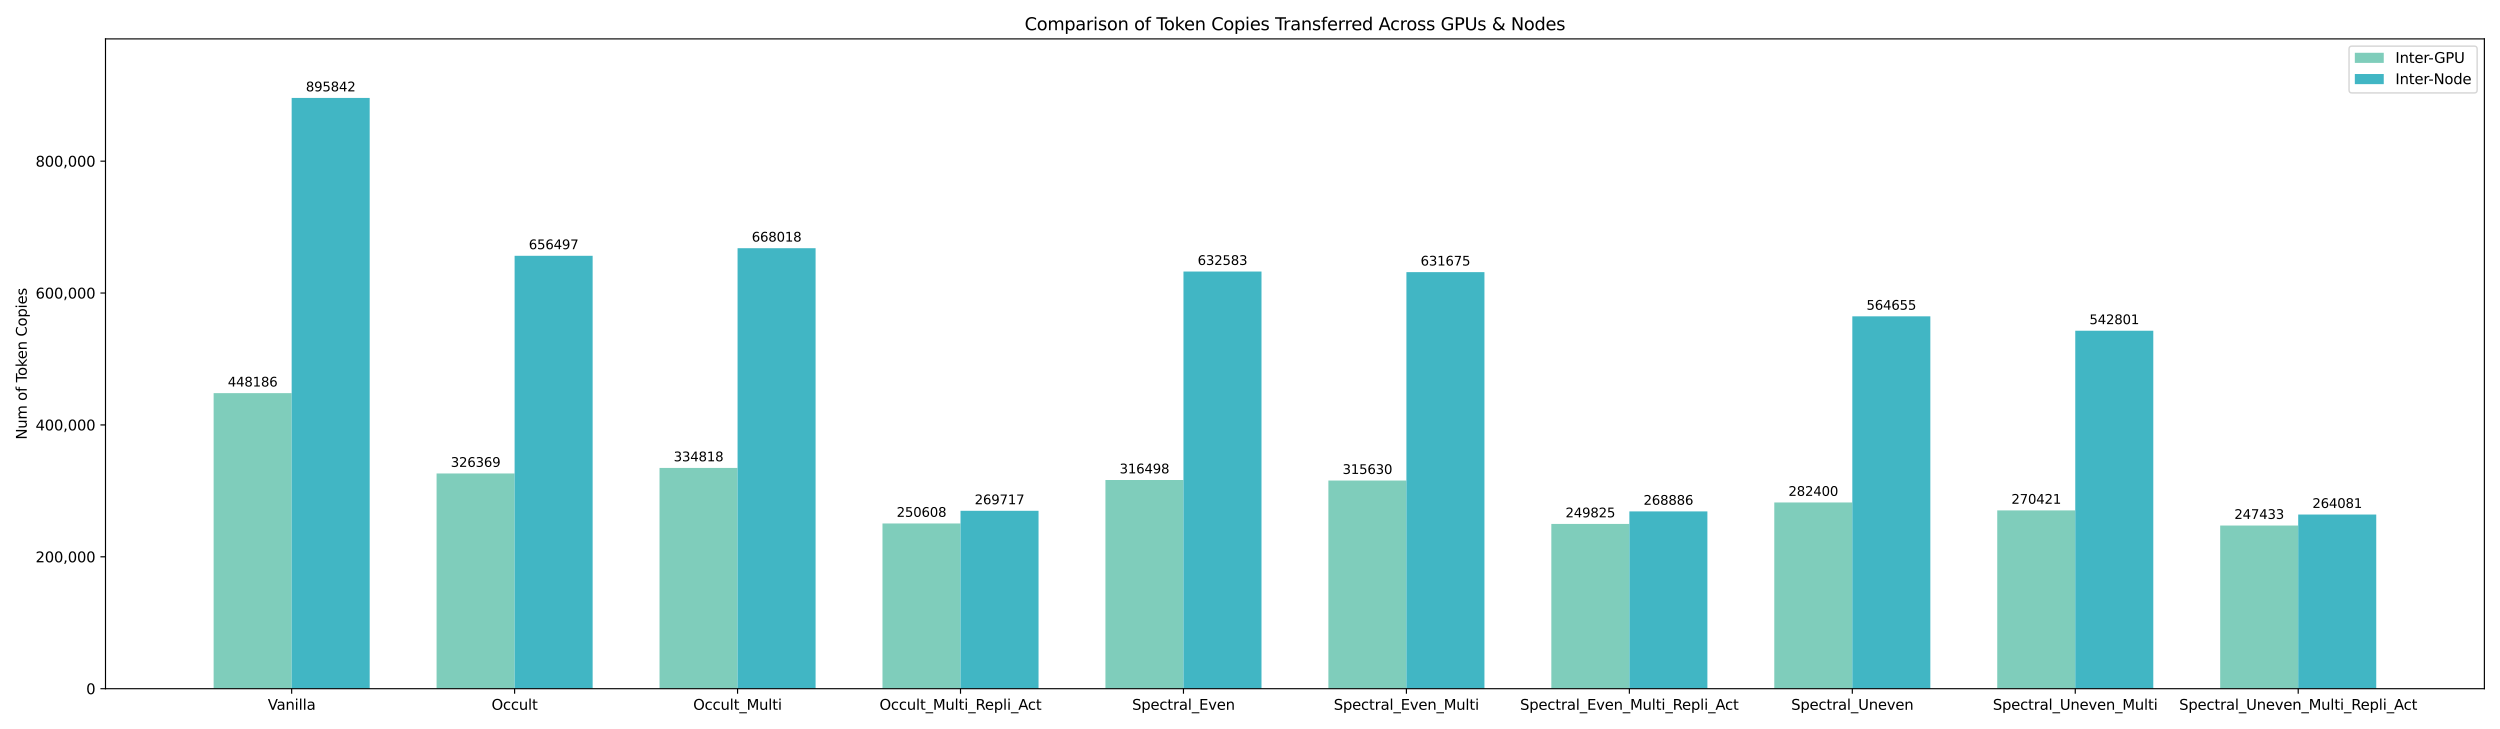 <?xml version="1.0" encoding="utf-8" standalone="no"?>
<!DOCTYPE svg PUBLIC "-//W3C//DTD SVG 1.1//EN"
  "http://www.w3.org/Graphics/SVG/1.1/DTD/svg11.dtd">
<svg xmlns:xlink="http://www.w3.org/1999/xlink" width="1728pt" height="504pt" viewBox="0 0 1728 504" xmlns="http://www.w3.org/2000/svg" version="1.1">
 <defs>
  <style type="text/css">*{stroke-linejoin: round; stroke-linecap: butt}</style>
 </defs>
 <g id="figure_1">
  <g id="patch_1">
   <path d="M 0 504 
L 1728 504 
L 1728 0 
L 0 0 
z
" style="fill: #ffffff"/>
  </g>
  <g id="axes_1">
   <g id="patch_2">
    <path d="M 72.92 476.019 
L 1717.2 476.019 
L 1717.2 26.88 
L 72.92 26.88 
z
" style="fill: #ffffff"/>
   </g>
   <g id="patch_3">
    <path d="M 147.66 476.019 
L 201.596 476.019 
L 201.596 271.744 
L 147.66 271.744 
z
" clip-path="url(#pc36008d45b)" style="fill: #7fcdbb"/>
   </g>
   <g id="patch_4">
    <path d="M 301.763 476.019 
L 355.699 476.019 
L 355.699 327.266 
L 301.763 327.266 
z
" clip-path="url(#pc36008d45b)" style="fill: #7fcdbb"/>
   </g>
   <g id="patch_5">
    <path d="M 455.866 476.019 
L 509.802 476.019 
L 509.802 323.415 
L 455.866 323.415 
z
" clip-path="url(#pc36008d45b)" style="fill: #7fcdbb"/>
   </g>
   <g id="patch_6">
    <path d="M 609.969 476.019 
L 663.905 476.019 
L 663.905 361.796 
L 609.969 361.796 
z
" clip-path="url(#pc36008d45b)" style="fill: #7fcdbb"/>
   </g>
   <g id="patch_7">
    <path d="M 764.072 476.019 
L 818.008 476.019 
L 818.008 331.765 
L 764.072 331.765 
z
" clip-path="url(#pc36008d45b)" style="fill: #7fcdbb"/>
   </g>
   <g id="patch_8">
    <path d="M 918.175 476.019 
L 972.112 476.019 
L 972.112 332.161 
L 918.175 332.161 
z
" clip-path="url(#pc36008d45b)" style="fill: #7fcdbb"/>
   </g>
   <g id="patch_9">
    <path d="M 1072.279 476.019 
L 1126.215 476.019 
L 1126.215 362.153 
L 1072.279 362.153 
z
" clip-path="url(#pc36008d45b)" style="fill: #7fcdbb"/>
   </g>
   <g id="patch_10">
    <path d="M 1226.382 476.019 
L 1280.318 476.019 
L 1280.318 347.306 
L 1226.382 347.306 
z
" clip-path="url(#pc36008d45b)" style="fill: #7fcdbb"/>
   </g>
   <g id="patch_11">
    <path d="M 1380.485 476.019 
L 1434.421 476.019 
L 1434.421 352.766 
L 1380.485 352.766 
z
" clip-path="url(#pc36008d45b)" style="fill: #7fcdbb"/>
   </g>
   <g id="patch_12">
    <path d="M 1534.588 476.019 
L 1588.524 476.019 
L 1588.524 363.243 
L 1534.588 363.243 
z
" clip-path="url(#pc36008d45b)" style="fill: #7fcdbb"/>
   </g>
   <g id="patch_13">
    <path d="M 201.596 476.019 
L 255.532 476.019 
L 255.532 67.711 
L 201.596 67.711 
z
" clip-path="url(#pc36008d45b)" style="fill: #41b6c4"/>
   </g>
   <g id="patch_14">
    <path d="M 355.699 476.019 
L 409.635 476.019 
L 409.635 176.8 
L 355.699 176.8 
z
" clip-path="url(#pc36008d45b)" style="fill: #41b6c4"/>
   </g>
   <g id="patch_15">
    <path d="M 509.802 476.019 
L 563.738 476.019 
L 563.738 171.549 
L 509.802 171.549 
z
" clip-path="url(#pc36008d45b)" style="fill: #41b6c4"/>
   </g>
   <g id="patch_16">
    <path d="M 663.905 476.019 
L 717.841 476.019 
L 717.841 353.087 
L 663.905 353.087 
z
" clip-path="url(#pc36008d45b)" style="fill: #41b6c4"/>
   </g>
   <g id="patch_17">
    <path d="M 818.008 476.019 
L 871.945 476.019 
L 871.945 187.699 
L 818.008 187.699 
z
" clip-path="url(#pc36008d45b)" style="fill: #41b6c4"/>
   </g>
   <g id="patch_18">
    <path d="M 972.112 476.019 
L 1026.048 476.019 
L 1026.048 188.113 
L 972.112 188.113 
z
" clip-path="url(#pc36008d45b)" style="fill: #41b6c4"/>
   </g>
   <g id="patch_19">
    <path d="M 1126.215 476.019 
L 1180.151 476.019 
L 1180.151 353.466 
L 1126.215 353.466 
z
" clip-path="url(#pc36008d45b)" style="fill: #41b6c4"/>
   </g>
   <g id="patch_20">
    <path d="M 1280.318 476.019 
L 1334.254 476.019 
L 1334.254 218.66 
L 1280.318 218.66 
z
" clip-path="url(#pc36008d45b)" style="fill: #41b6c4"/>
   </g>
   <g id="patch_21">
    <path d="M 1434.421 476.019 
L 1488.357 476.019 
L 1488.357 228.62 
L 1434.421 228.62 
z
" clip-path="url(#pc36008d45b)" style="fill: #41b6c4"/>
   </g>
   <g id="patch_22">
    <path d="M 1588.524 476.019 
L 1642.46 476.019 
L 1642.46 355.656 
L 1588.524 355.656 
z
" clip-path="url(#pc36008d45b)" style="fill: #41b6c4"/>
   </g>
   <g id="matplotlib.axis_1">
    <g id="xtick_1">
     <g id="line2d_1">
      <defs>
       <path id="mc60503334d" d="M 0 0 
L 0 3.5 
" style="stroke: #000000; stroke-width: 0.8"/>
      </defs>
      <g>
       <use xlink:href="#mc60503334d" x="201.596" y="476.019" style="stroke: #000000; stroke-width: 0.8"/>
      </g>
     </g>
     <g id="text_1">
      <!-- Vanilla -->
      <g transform="translate(185.099 490.617) scale(0.1 -0.1)">
       <defs>
        <path id="DejaVuSans-56" d="M 1831 0 
L 50 4666 
L 709 4666 
L 2188 738 
L 3669 4666 
L 4325 4666 
L 2547 0 
L 1831 0 
z
" transform="scale(0.016)"/>
        <path id="DejaVuSans-61" d="M 2194 1759 
Q 1497 1759 1228 1600 
Q 959 1441 959 1056 
Q 959 750 1161 570 
Q 1363 391 1709 391 
Q 2188 391 2477 730 
Q 2766 1069 2766 1631 
L 2766 1759 
L 2194 1759 
z
M 3341 1997 
L 3341 0 
L 2766 0 
L 2766 531 
Q 2569 213 2275 61 
Q 1981 -91 1556 -91 
Q 1019 -91 701 211 
Q 384 513 384 1019 
Q 384 1609 779 1909 
Q 1175 2209 1959 2209 
L 2766 2209 
L 2766 2266 
Q 2766 2663 2505 2880 
Q 2244 3097 1772 3097 
Q 1472 3097 1187 3025 
Q 903 2953 641 2809 
L 641 3341 
Q 956 3463 1253 3523 
Q 1550 3584 1831 3584 
Q 2591 3584 2966 3190 
Q 3341 2797 3341 1997 
z
" transform="scale(0.016)"/>
        <path id="DejaVuSans-6e" d="M 3513 2113 
L 3513 0 
L 2938 0 
L 2938 2094 
Q 2938 2591 2744 2837 
Q 2550 3084 2163 3084 
Q 1697 3084 1428 2787 
Q 1159 2491 1159 1978 
L 1159 0 
L 581 0 
L 581 3500 
L 1159 3500 
L 1159 2956 
Q 1366 3272 1645 3428 
Q 1925 3584 2291 3584 
Q 2894 3584 3203 3211 
Q 3513 2838 3513 2113 
z
" transform="scale(0.016)"/>
        <path id="DejaVuSans-69" d="M 603 3500 
L 1178 3500 
L 1178 0 
L 603 0 
L 603 3500 
z
M 603 4863 
L 1178 4863 
L 1178 4134 
L 603 4134 
L 603 4863 
z
" transform="scale(0.016)"/>
        <path id="DejaVuSans-6c" d="M 603 4863 
L 1178 4863 
L 1178 0 
L 603 0 
L 603 4863 
z
" transform="scale(0.016)"/>
       </defs>
       <use xlink:href="#DejaVuSans-56"/>
       <use xlink:href="#DejaVuSans-61" transform="translate(60.658 0)"/>
       <use xlink:href="#DejaVuSans-6e" transform="translate(121.938 0)"/>
       <use xlink:href="#DejaVuSans-69" transform="translate(185.316 0)"/>
       <use xlink:href="#DejaVuSans-6c" transform="translate(213.1 0)"/>
       <use xlink:href="#DejaVuSans-6c" transform="translate(240.883 0)"/>
       <use xlink:href="#DejaVuSans-61" transform="translate(268.666 0)"/>
      </g>
     </g>
    </g>
    <g id="xtick_2">
     <g id="line2d_2">
      <g>
       <use xlink:href="#mc60503334d" x="355.699" y="476.019" style="stroke: #000000; stroke-width: 0.8"/>
      </g>
     </g>
     <g id="text_2">
      <!-- Occult -->
      <g transform="translate(339.747 490.617) scale(0.1 -0.1)">
       <defs>
        <path id="DejaVuSans-4f" d="M 2522 4238 
Q 1834 4238 1429 3725 
Q 1025 3213 1025 2328 
Q 1025 1447 1429 934 
Q 1834 422 2522 422 
Q 3209 422 3611 934 
Q 4013 1447 4013 2328 
Q 4013 3213 3611 3725 
Q 3209 4238 2522 4238 
z
M 2522 4750 
Q 3503 4750 4090 4092 
Q 4678 3434 4678 2328 
Q 4678 1225 4090 567 
Q 3503 -91 2522 -91 
Q 1538 -91 948 565 
Q 359 1222 359 2328 
Q 359 3434 948 4092 
Q 1538 4750 2522 4750 
z
" transform="scale(0.016)"/>
        <path id="DejaVuSans-63" d="M 3122 3366 
L 3122 2828 
Q 2878 2963 2633 3030 
Q 2388 3097 2138 3097 
Q 1578 3097 1268 2742 
Q 959 2388 959 1747 
Q 959 1106 1268 751 
Q 1578 397 2138 397 
Q 2388 397 2633 464 
Q 2878 531 3122 666 
L 3122 134 
Q 2881 22 2623 -34 
Q 2366 -91 2075 -91 
Q 1284 -91 818 406 
Q 353 903 353 1747 
Q 353 2603 823 3093 
Q 1294 3584 2113 3584 
Q 2378 3584 2631 3529 
Q 2884 3475 3122 3366 
z
" transform="scale(0.016)"/>
        <path id="DejaVuSans-75" d="M 544 1381 
L 544 3500 
L 1119 3500 
L 1119 1403 
Q 1119 906 1312 657 
Q 1506 409 1894 409 
Q 2359 409 2629 706 
Q 2900 1003 2900 1516 
L 2900 3500 
L 3475 3500 
L 3475 0 
L 2900 0 
L 2900 538 
Q 2691 219 2414 64 
Q 2138 -91 1772 -91 
Q 1169 -91 856 284 
Q 544 659 544 1381 
z
M 1991 3584 
L 1991 3584 
z
" transform="scale(0.016)"/>
        <path id="DejaVuSans-74" d="M 1172 4494 
L 1172 3500 
L 2356 3500 
L 2356 3053 
L 1172 3053 
L 1172 1153 
Q 1172 725 1289 603 
Q 1406 481 1766 481 
L 2356 481 
L 2356 0 
L 1766 0 
Q 1100 0 847 248 
Q 594 497 594 1153 
L 594 3053 
L 172 3053 
L 172 3500 
L 594 3500 
L 594 4494 
L 1172 4494 
z
" transform="scale(0.016)"/>
       </defs>
       <use xlink:href="#DejaVuSans-4f"/>
       <use xlink:href="#DejaVuSans-63" transform="translate(78.711 0)"/>
       <use xlink:href="#DejaVuSans-63" transform="translate(133.691 0)"/>
       <use xlink:href="#DejaVuSans-75" transform="translate(188.672 0)"/>
       <use xlink:href="#DejaVuSans-6c" transform="translate(252.051 0)"/>
       <use xlink:href="#DejaVuSans-74" transform="translate(279.834 0)"/>
      </g>
     </g>
    </g>
    <g id="xtick_3">
     <g id="line2d_3">
      <g>
       <use xlink:href="#mc60503334d" x="509.802" y="476.019" style="stroke: #000000; stroke-width: 0.8"/>
      </g>
     </g>
     <g id="text_3">
      <!-- Occult_Multi -->
      <g transform="translate(479.129 490.617) scale(0.1 -0.1)">
       <defs>
        <path id="DejaVuSans-5f" d="M 3263 -1063 
L 3263 -1509 
L -63 -1509 
L -63 -1063 
L 3263 -1063 
z
" transform="scale(0.016)"/>
        <path id="DejaVuSans-4d" d="M 628 4666 
L 1569 4666 
L 2759 1491 
L 3956 4666 
L 4897 4666 
L 4897 0 
L 4281 0 
L 4281 4097 
L 3078 897 
L 2444 897 
L 1241 4097 
L 1241 0 
L 628 0 
L 628 4666 
z
" transform="scale(0.016)"/>
       </defs>
       <use xlink:href="#DejaVuSans-4f"/>
       <use xlink:href="#DejaVuSans-63" transform="translate(78.711 0)"/>
       <use xlink:href="#DejaVuSans-63" transform="translate(133.691 0)"/>
       <use xlink:href="#DejaVuSans-75" transform="translate(188.672 0)"/>
       <use xlink:href="#DejaVuSans-6c" transform="translate(252.051 0)"/>
       <use xlink:href="#DejaVuSans-74" transform="translate(279.834 0)"/>
       <use xlink:href="#DejaVuSans-5f" transform="translate(319.043 0)"/>
       <use xlink:href="#DejaVuSans-4d" transform="translate(369.043 0)"/>
       <use xlink:href="#DejaVuSans-75" transform="translate(455.322 0)"/>
       <use xlink:href="#DejaVuSans-6c" transform="translate(518.701 0)"/>
       <use xlink:href="#DejaVuSans-74" transform="translate(546.484 0)"/>
       <use xlink:href="#DejaVuSans-69" transform="translate(585.693 0)"/>
      </g>
     </g>
    </g>
    <g id="xtick_4">
     <g id="line2d_4">
      <g>
       <use xlink:href="#mc60503334d" x="663.905" y="476.019" style="stroke: #000000; stroke-width: 0.8"/>
      </g>
     </g>
     <g id="text_4">
      <!-- Occult_Multi_Repli_Act -->
      <g transform="translate(607.912 490.617) scale(0.1 -0.1)">
       <defs>
        <path id="DejaVuSans-52" d="M 2841 2188 
Q 3044 2119 3236 1894 
Q 3428 1669 3622 1275 
L 4263 0 
L 3584 0 
L 2988 1197 
Q 2756 1666 2539 1819 
Q 2322 1972 1947 1972 
L 1259 1972 
L 1259 0 
L 628 0 
L 628 4666 
L 2053 4666 
Q 2853 4666 3247 4331 
Q 3641 3997 3641 3322 
Q 3641 2881 3436 2590 
Q 3231 2300 2841 2188 
z
M 1259 4147 
L 1259 2491 
L 2053 2491 
Q 2509 2491 2742 2702 
Q 2975 2913 2975 3322 
Q 2975 3731 2742 3939 
Q 2509 4147 2053 4147 
L 1259 4147 
z
" transform="scale(0.016)"/>
        <path id="DejaVuSans-65" d="M 3597 1894 
L 3597 1613 
L 953 1613 
Q 991 1019 1311 708 
Q 1631 397 2203 397 
Q 2534 397 2845 478 
Q 3156 559 3463 722 
L 3463 178 
Q 3153 47 2828 -22 
Q 2503 -91 2169 -91 
Q 1331 -91 842 396 
Q 353 884 353 1716 
Q 353 2575 817 3079 
Q 1281 3584 2069 3584 
Q 2775 3584 3186 3129 
Q 3597 2675 3597 1894 
z
M 3022 2063 
Q 3016 2534 2758 2815 
Q 2500 3097 2075 3097 
Q 1594 3097 1305 2825 
Q 1016 2553 972 2059 
L 3022 2063 
z
" transform="scale(0.016)"/>
        <path id="DejaVuSans-70" d="M 1159 525 
L 1159 -1331 
L 581 -1331 
L 581 3500 
L 1159 3500 
L 1159 2969 
Q 1341 3281 1617 3432 
Q 1894 3584 2278 3584 
Q 2916 3584 3314 3078 
Q 3713 2572 3713 1747 
Q 3713 922 3314 415 
Q 2916 -91 2278 -91 
Q 1894 -91 1617 61 
Q 1341 213 1159 525 
z
M 3116 1747 
Q 3116 2381 2855 2742 
Q 2594 3103 2138 3103 
Q 1681 3103 1420 2742 
Q 1159 2381 1159 1747 
Q 1159 1113 1420 752 
Q 1681 391 2138 391 
Q 2594 391 2855 752 
Q 3116 1113 3116 1747 
z
" transform="scale(0.016)"/>
        <path id="DejaVuSans-41" d="M 2188 4044 
L 1331 1722 
L 3047 1722 
L 2188 4044 
z
M 1831 4666 
L 2547 4666 
L 4325 0 
L 3669 0 
L 3244 1197 
L 1141 1197 
L 716 0 
L 50 0 
L 1831 4666 
z
" transform="scale(0.016)"/>
       </defs>
       <use xlink:href="#DejaVuSans-4f"/>
       <use xlink:href="#DejaVuSans-63" transform="translate(78.711 0)"/>
       <use xlink:href="#DejaVuSans-63" transform="translate(133.691 0)"/>
       <use xlink:href="#DejaVuSans-75" transform="translate(188.672 0)"/>
       <use xlink:href="#DejaVuSans-6c" transform="translate(252.051 0)"/>
       <use xlink:href="#DejaVuSans-74" transform="translate(279.834 0)"/>
       <use xlink:href="#DejaVuSans-5f" transform="translate(319.043 0)"/>
       <use xlink:href="#DejaVuSans-4d" transform="translate(369.043 0)"/>
       <use xlink:href="#DejaVuSans-75" transform="translate(455.322 0)"/>
       <use xlink:href="#DejaVuSans-6c" transform="translate(518.701 0)"/>
       <use xlink:href="#DejaVuSans-74" transform="translate(546.484 0)"/>
       <use xlink:href="#DejaVuSans-69" transform="translate(585.693 0)"/>
       <use xlink:href="#DejaVuSans-5f" transform="translate(613.477 0)"/>
       <use xlink:href="#DejaVuSans-52" transform="translate(663.477 0)"/>
       <use xlink:href="#DejaVuSans-65" transform="translate(728.459 0)"/>
       <use xlink:href="#DejaVuSans-70" transform="translate(789.982 0)"/>
       <use xlink:href="#DejaVuSans-6c" transform="translate(853.459 0)"/>
       <use xlink:href="#DejaVuSans-69" transform="translate(881.242 0)"/>
       <use xlink:href="#DejaVuSans-5f" transform="translate(909.025 0)"/>
       <use xlink:href="#DejaVuSans-41" transform="translate(959.025 0)"/>
       <use xlink:href="#DejaVuSans-63" transform="translate(1025.684 0)"/>
       <use xlink:href="#DejaVuSans-74" transform="translate(1080.664 0)"/>
      </g>
     </g>
    </g>
    <g id="xtick_5">
     <g id="line2d_5">
      <g>
       <use xlink:href="#mc60503334d" x="818.008" y="476.019" style="stroke: #000000; stroke-width: 0.8"/>
      </g>
     </g>
     <g id="text_5">
      <!-- Spectral_Even -->
      <g transform="translate(782.501 490.617) scale(0.1 -0.1)">
       <defs>
        <path id="DejaVuSans-53" d="M 3425 4513 
L 3425 3897 
Q 3066 4069 2747 4153 
Q 2428 4238 2131 4238 
Q 1616 4238 1336 4038 
Q 1056 3838 1056 3469 
Q 1056 3159 1242 3001 
Q 1428 2844 1947 2747 
L 2328 2669 
Q 3034 2534 3370 2195 
Q 3706 1856 3706 1288 
Q 3706 609 3251 259 
Q 2797 -91 1919 -91 
Q 1588 -91 1214 -16 
Q 841 59 441 206 
L 441 856 
Q 825 641 1194 531 
Q 1563 422 1919 422 
Q 2459 422 2753 634 
Q 3047 847 3047 1241 
Q 3047 1584 2836 1778 
Q 2625 1972 2144 2069 
L 1759 2144 
Q 1053 2284 737 2584 
Q 422 2884 422 3419 
Q 422 4038 858 4394 
Q 1294 4750 2059 4750 
Q 2388 4750 2728 4690 
Q 3069 4631 3425 4513 
z
" transform="scale(0.016)"/>
        <path id="DejaVuSans-72" d="M 2631 2963 
Q 2534 3019 2420 3045 
Q 2306 3072 2169 3072 
Q 1681 3072 1420 2755 
Q 1159 2438 1159 1844 
L 1159 0 
L 581 0 
L 581 3500 
L 1159 3500 
L 1159 2956 
Q 1341 3275 1631 3429 
Q 1922 3584 2338 3584 
Q 2397 3584 2469 3576 
Q 2541 3569 2628 3553 
L 2631 2963 
z
" transform="scale(0.016)"/>
        <path id="DejaVuSans-45" d="M 628 4666 
L 3578 4666 
L 3578 4134 
L 1259 4134 
L 1259 2753 
L 3481 2753 
L 3481 2222 
L 1259 2222 
L 1259 531 
L 3634 531 
L 3634 0 
L 628 0 
L 628 4666 
z
" transform="scale(0.016)"/>
        <path id="DejaVuSans-76" d="M 191 3500 
L 800 3500 
L 1894 563 
L 2988 3500 
L 3597 3500 
L 2284 0 
L 1503 0 
L 191 3500 
z
" transform="scale(0.016)"/>
       </defs>
       <use xlink:href="#DejaVuSans-53"/>
       <use xlink:href="#DejaVuSans-70" transform="translate(63.477 0)"/>
       <use xlink:href="#DejaVuSans-65" transform="translate(126.953 0)"/>
       <use xlink:href="#DejaVuSans-63" transform="translate(188.477 0)"/>
       <use xlink:href="#DejaVuSans-74" transform="translate(243.457 0)"/>
       <use xlink:href="#DejaVuSans-72" transform="translate(282.666 0)"/>
       <use xlink:href="#DejaVuSans-61" transform="translate(323.779 0)"/>
       <use xlink:href="#DejaVuSans-6c" transform="translate(385.059 0)"/>
       <use xlink:href="#DejaVuSans-5f" transform="translate(412.842 0)"/>
       <use xlink:href="#DejaVuSans-45" transform="translate(462.842 0)"/>
       <use xlink:href="#DejaVuSans-76" transform="translate(526.025 0)"/>
       <use xlink:href="#DejaVuSans-65" transform="translate(585.205 0)"/>
       <use xlink:href="#DejaVuSans-6e" transform="translate(646.729 0)"/>
      </g>
     </g>
    </g>
    <g id="xtick_6">
     <g id="line2d_6">
      <g>
       <use xlink:href="#mc60503334d" x="972.112" y="476.019" style="stroke: #000000; stroke-width: 0.8"/>
      </g>
     </g>
     <g id="text_6">
      <!-- Spectral_Even_Multi -->
      <g transform="translate(921.883 490.617) scale(0.1 -0.1)">
       <use xlink:href="#DejaVuSans-53"/>
       <use xlink:href="#DejaVuSans-70" transform="translate(63.477 0)"/>
       <use xlink:href="#DejaVuSans-65" transform="translate(126.953 0)"/>
       <use xlink:href="#DejaVuSans-63" transform="translate(188.477 0)"/>
       <use xlink:href="#DejaVuSans-74" transform="translate(243.457 0)"/>
       <use xlink:href="#DejaVuSans-72" transform="translate(282.666 0)"/>
       <use xlink:href="#DejaVuSans-61" transform="translate(323.779 0)"/>
       <use xlink:href="#DejaVuSans-6c" transform="translate(385.059 0)"/>
       <use xlink:href="#DejaVuSans-5f" transform="translate(412.842 0)"/>
       <use xlink:href="#DejaVuSans-45" transform="translate(462.842 0)"/>
       <use xlink:href="#DejaVuSans-76" transform="translate(526.025 0)"/>
       <use xlink:href="#DejaVuSans-65" transform="translate(585.205 0)"/>
       <use xlink:href="#DejaVuSans-6e" transform="translate(646.729 0)"/>
       <use xlink:href="#DejaVuSans-5f" transform="translate(710.107 0)"/>
       <use xlink:href="#DejaVuSans-4d" transform="translate(760.107 0)"/>
       <use xlink:href="#DejaVuSans-75" transform="translate(846.387 0)"/>
       <use xlink:href="#DejaVuSans-6c" transform="translate(909.766 0)"/>
       <use xlink:href="#DejaVuSans-74" transform="translate(937.549 0)"/>
       <use xlink:href="#DejaVuSans-69" transform="translate(976.758 0)"/>
      </g>
     </g>
    </g>
    <g id="xtick_7">
     <g id="line2d_7">
      <g>
       <use xlink:href="#mc60503334d" x="1126.215" y="476.019" style="stroke: #000000; stroke-width: 0.8"/>
      </g>
     </g>
     <g id="text_7">
      <!-- Spectral_Even_Multi_Repli_Act -->
      <g transform="translate(1050.666 490.617) scale(0.1 -0.1)">
       <use xlink:href="#DejaVuSans-53"/>
       <use xlink:href="#DejaVuSans-70" transform="translate(63.477 0)"/>
       <use xlink:href="#DejaVuSans-65" transform="translate(126.953 0)"/>
       <use xlink:href="#DejaVuSans-63" transform="translate(188.477 0)"/>
       <use xlink:href="#DejaVuSans-74" transform="translate(243.457 0)"/>
       <use xlink:href="#DejaVuSans-72" transform="translate(282.666 0)"/>
       <use xlink:href="#DejaVuSans-61" transform="translate(323.779 0)"/>
       <use xlink:href="#DejaVuSans-6c" transform="translate(385.059 0)"/>
       <use xlink:href="#DejaVuSans-5f" transform="translate(412.842 0)"/>
       <use xlink:href="#DejaVuSans-45" transform="translate(462.842 0)"/>
       <use xlink:href="#DejaVuSans-76" transform="translate(526.025 0)"/>
       <use xlink:href="#DejaVuSans-65" transform="translate(585.205 0)"/>
       <use xlink:href="#DejaVuSans-6e" transform="translate(646.729 0)"/>
       <use xlink:href="#DejaVuSans-5f" transform="translate(710.107 0)"/>
       <use xlink:href="#DejaVuSans-4d" transform="translate(760.107 0)"/>
       <use xlink:href="#DejaVuSans-75" transform="translate(846.387 0)"/>
       <use xlink:href="#DejaVuSans-6c" transform="translate(909.766 0)"/>
       <use xlink:href="#DejaVuSans-74" transform="translate(937.549 0)"/>
       <use xlink:href="#DejaVuSans-69" transform="translate(976.758 0)"/>
       <use xlink:href="#DejaVuSans-5f" transform="translate(1004.541 0)"/>
       <use xlink:href="#DejaVuSans-52" transform="translate(1054.541 0)"/>
       <use xlink:href="#DejaVuSans-65" transform="translate(1119.523 0)"/>
       <use xlink:href="#DejaVuSans-70" transform="translate(1181.047 0)"/>
       <use xlink:href="#DejaVuSans-6c" transform="translate(1244.523 0)"/>
       <use xlink:href="#DejaVuSans-69" transform="translate(1272.307 0)"/>
       <use xlink:href="#DejaVuSans-5f" transform="translate(1300.09 0)"/>
       <use xlink:href="#DejaVuSans-41" transform="translate(1350.09 0)"/>
       <use xlink:href="#DejaVuSans-63" transform="translate(1416.748 0)"/>
       <use xlink:href="#DejaVuSans-74" transform="translate(1471.729 0)"/>
      </g>
     </g>
    </g>
    <g id="xtick_8">
     <g id="line2d_8">
      <g>
       <use xlink:href="#mc60503334d" x="1280.318" y="476.019" style="stroke: #000000; stroke-width: 0.8"/>
      </g>
     </g>
     <g id="text_8">
      <!-- Spectral_Uneven -->
      <g transform="translate(1238.065 490.617) scale(0.1 -0.1)">
       <defs>
        <path id="DejaVuSans-55" d="M 556 4666 
L 1191 4666 
L 1191 1831 
Q 1191 1081 1462 751 
Q 1734 422 2344 422 
Q 2950 422 3222 751 
Q 3494 1081 3494 1831 
L 3494 4666 
L 4128 4666 
L 4128 1753 
Q 4128 841 3676 375 
Q 3225 -91 2344 -91 
Q 1459 -91 1007 375 
Q 556 841 556 1753 
L 556 4666 
z
" transform="scale(0.016)"/>
       </defs>
       <use xlink:href="#DejaVuSans-53"/>
       <use xlink:href="#DejaVuSans-70" transform="translate(63.477 0)"/>
       <use xlink:href="#DejaVuSans-65" transform="translate(126.953 0)"/>
       <use xlink:href="#DejaVuSans-63" transform="translate(188.477 0)"/>
       <use xlink:href="#DejaVuSans-74" transform="translate(243.457 0)"/>
       <use xlink:href="#DejaVuSans-72" transform="translate(282.666 0)"/>
       <use xlink:href="#DejaVuSans-61" transform="translate(323.779 0)"/>
       <use xlink:href="#DejaVuSans-6c" transform="translate(385.059 0)"/>
       <use xlink:href="#DejaVuSans-5f" transform="translate(412.842 0)"/>
       <use xlink:href="#DejaVuSans-55" transform="translate(462.842 0)"/>
       <use xlink:href="#DejaVuSans-6e" transform="translate(536.035 0)"/>
       <use xlink:href="#DejaVuSans-65" transform="translate(599.414 0)"/>
       <use xlink:href="#DejaVuSans-76" transform="translate(660.938 0)"/>
       <use xlink:href="#DejaVuSans-65" transform="translate(720.117 0)"/>
       <use xlink:href="#DejaVuSans-6e" transform="translate(781.641 0)"/>
      </g>
     </g>
    </g>
    <g id="xtick_9">
     <g id="line2d_9">
      <g>
       <use xlink:href="#mc60503334d" x="1434.421" y="476.019" style="stroke: #000000; stroke-width: 0.8"/>
      </g>
     </g>
     <g id="text_9">
      <!-- Spectral_Uneven_Multi -->
      <g transform="translate(1377.447 490.617) scale(0.1 -0.1)">
       <use xlink:href="#DejaVuSans-53"/>
       <use xlink:href="#DejaVuSans-70" transform="translate(63.477 0)"/>
       <use xlink:href="#DejaVuSans-65" transform="translate(126.953 0)"/>
       <use xlink:href="#DejaVuSans-63" transform="translate(188.477 0)"/>
       <use xlink:href="#DejaVuSans-74" transform="translate(243.457 0)"/>
       <use xlink:href="#DejaVuSans-72" transform="translate(282.666 0)"/>
       <use xlink:href="#DejaVuSans-61" transform="translate(323.779 0)"/>
       <use xlink:href="#DejaVuSans-6c" transform="translate(385.059 0)"/>
       <use xlink:href="#DejaVuSans-5f" transform="translate(412.842 0)"/>
       <use xlink:href="#DejaVuSans-55" transform="translate(462.842 0)"/>
       <use xlink:href="#DejaVuSans-6e" transform="translate(536.035 0)"/>
       <use xlink:href="#DejaVuSans-65" transform="translate(599.414 0)"/>
       <use xlink:href="#DejaVuSans-76" transform="translate(660.938 0)"/>
       <use xlink:href="#DejaVuSans-65" transform="translate(720.117 0)"/>
       <use xlink:href="#DejaVuSans-6e" transform="translate(781.641 0)"/>
       <use xlink:href="#DejaVuSans-5f" transform="translate(845.02 0)"/>
       <use xlink:href="#DejaVuSans-4d" transform="translate(895.02 0)"/>
       <use xlink:href="#DejaVuSans-75" transform="translate(981.299 0)"/>
       <use xlink:href="#DejaVuSans-6c" transform="translate(1044.678 0)"/>
       <use xlink:href="#DejaVuSans-74" transform="translate(1072.461 0)"/>
       <use xlink:href="#DejaVuSans-69" transform="translate(1111.67 0)"/>
      </g>
     </g>
    </g>
    <g id="xtick_10">
     <g id="line2d_10">
      <g>
       <use xlink:href="#mc60503334d" x="1588.524" y="476.019" style="stroke: #000000; stroke-width: 0.8"/>
      </g>
     </g>
     <g id="text_10">
      <!-- Spectral_Uneven_Multi_Repli_Act -->
      <g transform="translate(1506.23 490.617) scale(0.1 -0.1)">
       <use xlink:href="#DejaVuSans-53"/>
       <use xlink:href="#DejaVuSans-70" transform="translate(63.477 0)"/>
       <use xlink:href="#DejaVuSans-65" transform="translate(126.953 0)"/>
       <use xlink:href="#DejaVuSans-63" transform="translate(188.477 0)"/>
       <use xlink:href="#DejaVuSans-74" transform="translate(243.457 0)"/>
       <use xlink:href="#DejaVuSans-72" transform="translate(282.666 0)"/>
       <use xlink:href="#DejaVuSans-61" transform="translate(323.779 0)"/>
       <use xlink:href="#DejaVuSans-6c" transform="translate(385.059 0)"/>
       <use xlink:href="#DejaVuSans-5f" transform="translate(412.842 0)"/>
       <use xlink:href="#DejaVuSans-55" transform="translate(462.842 0)"/>
       <use xlink:href="#DejaVuSans-6e" transform="translate(536.035 0)"/>
       <use xlink:href="#DejaVuSans-65" transform="translate(599.414 0)"/>
       <use xlink:href="#DejaVuSans-76" transform="translate(660.938 0)"/>
       <use xlink:href="#DejaVuSans-65" transform="translate(720.117 0)"/>
       <use xlink:href="#DejaVuSans-6e" transform="translate(781.641 0)"/>
       <use xlink:href="#DejaVuSans-5f" transform="translate(845.02 0)"/>
       <use xlink:href="#DejaVuSans-4d" transform="translate(895.02 0)"/>
       <use xlink:href="#DejaVuSans-75" transform="translate(981.299 0)"/>
       <use xlink:href="#DejaVuSans-6c" transform="translate(1044.678 0)"/>
       <use xlink:href="#DejaVuSans-74" transform="translate(1072.461 0)"/>
       <use xlink:href="#DejaVuSans-69" transform="translate(1111.67 0)"/>
       <use xlink:href="#DejaVuSans-5f" transform="translate(1139.453 0)"/>
       <use xlink:href="#DejaVuSans-52" transform="translate(1189.453 0)"/>
       <use xlink:href="#DejaVuSans-65" transform="translate(1254.436 0)"/>
       <use xlink:href="#DejaVuSans-70" transform="translate(1315.959 0)"/>
       <use xlink:href="#DejaVuSans-6c" transform="translate(1379.436 0)"/>
       <use xlink:href="#DejaVuSans-69" transform="translate(1407.219 0)"/>
       <use xlink:href="#DejaVuSans-5f" transform="translate(1435.002 0)"/>
       <use xlink:href="#DejaVuSans-41" transform="translate(1485.002 0)"/>
       <use xlink:href="#DejaVuSans-63" transform="translate(1551.66 0)"/>
       <use xlink:href="#DejaVuSans-74" transform="translate(1606.641 0)"/>
      </g>
     </g>
    </g>
   </g>
   <g id="matplotlib.axis_2">
    <g id="ytick_1">
     <g id="line2d_11">
      <defs>
       <path id="mf074bd6ed3" d="M 0 0 
L -3.5 0 
" style="stroke: #000000; stroke-width: 0.8"/>
      </defs>
      <g>
       <use xlink:href="#mf074bd6ed3" x="72.92" y="476.019" style="stroke: #000000; stroke-width: 0.8"/>
      </g>
     </g>
     <g id="text_11">
      <!-- 0 -->
      <g transform="translate(59.557 479.818) scale(0.1 -0.1)">
       <defs>
        <path id="DejaVuSans-30" d="M 2034 4250 
Q 1547 4250 1301 3770 
Q 1056 3291 1056 2328 
Q 1056 1369 1301 889 
Q 1547 409 2034 409 
Q 2525 409 2770 889 
Q 3016 1369 3016 2328 
Q 3016 3291 2770 3770 
Q 2525 4250 2034 4250 
z
M 2034 4750 
Q 2819 4750 3233 4129 
Q 3647 3509 3647 2328 
Q 3647 1150 3233 529 
Q 2819 -91 2034 -91 
Q 1250 -91 836 529 
Q 422 1150 422 2328 
Q 422 3509 836 4129 
Q 1250 4750 2034 4750 
z
" transform="scale(0.016)"/>
       </defs>
       <use xlink:href="#DejaVuSans-30"/>
      </g>
     </g>
    </g>
    <g id="ytick_2">
     <g id="line2d_12">
      <g>
       <use xlink:href="#mf074bd6ed3" x="72.92" y="384.863" style="stroke: #000000; stroke-width: 0.8"/>
      </g>
     </g>
     <g id="text_12">
      <!-- 200,000 -->
      <g transform="translate(24.567 388.662) scale(0.1 -0.1)">
       <defs>
        <path id="DejaVuSans-32" d="M 1228 531 
L 3431 531 
L 3431 0 
L 469 0 
L 469 531 
Q 828 903 1448 1529 
Q 2069 2156 2228 2338 
Q 2531 2678 2651 2914 
Q 2772 3150 2772 3378 
Q 2772 3750 2511 3984 
Q 2250 4219 1831 4219 
Q 1534 4219 1204 4116 
Q 875 4013 500 3803 
L 500 4441 
Q 881 4594 1212 4672 
Q 1544 4750 1819 4750 
Q 2544 4750 2975 4387 
Q 3406 4025 3406 3419 
Q 3406 3131 3298 2873 
Q 3191 2616 2906 2266 
Q 2828 2175 2409 1742 
Q 1991 1309 1228 531 
z
" transform="scale(0.016)"/>
        <path id="DejaVuSans-2c" d="M 750 794 
L 1409 794 
L 1409 256 
L 897 -744 
L 494 -744 
L 750 256 
L 750 794 
z
" transform="scale(0.016)"/>
       </defs>
       <use xlink:href="#DejaVuSans-32"/>
       <use xlink:href="#DejaVuSans-30" transform="translate(63.623 0)"/>
       <use xlink:href="#DejaVuSans-30" transform="translate(127.246 0)"/>
       <use xlink:href="#DejaVuSans-2c" transform="translate(190.869 0)"/>
       <use xlink:href="#DejaVuSans-30" transform="translate(222.656 0)"/>
       <use xlink:href="#DejaVuSans-30" transform="translate(286.279 0)"/>
       <use xlink:href="#DejaVuSans-30" transform="translate(349.902 0)"/>
      </g>
     </g>
    </g>
    <g id="ytick_3">
     <g id="line2d_13">
      <g>
       <use xlink:href="#mf074bd6ed3" x="72.92" y="293.706" style="stroke: #000000; stroke-width: 0.8"/>
      </g>
     </g>
     <g id="text_13">
      <!-- 400,000 -->
      <g transform="translate(24.567 297.505) scale(0.1 -0.1)">
       <defs>
        <path id="DejaVuSans-34" d="M 2419 4116 
L 825 1625 
L 2419 1625 
L 2419 4116 
z
M 2253 4666 
L 3047 4666 
L 3047 1625 
L 3713 1625 
L 3713 1100 
L 3047 1100 
L 3047 0 
L 2419 0 
L 2419 1100 
L 313 1100 
L 313 1709 
L 2253 4666 
z
" transform="scale(0.016)"/>
       </defs>
       <use xlink:href="#DejaVuSans-34"/>
       <use xlink:href="#DejaVuSans-30" transform="translate(63.623 0)"/>
       <use xlink:href="#DejaVuSans-30" transform="translate(127.246 0)"/>
       <use xlink:href="#DejaVuSans-2c" transform="translate(190.869 0)"/>
       <use xlink:href="#DejaVuSans-30" transform="translate(222.656 0)"/>
       <use xlink:href="#DejaVuSans-30" transform="translate(286.279 0)"/>
       <use xlink:href="#DejaVuSans-30" transform="translate(349.902 0)"/>
      </g>
     </g>
    </g>
    <g id="ytick_4">
     <g id="line2d_14">
      <g>
       <use xlink:href="#mf074bd6ed3" x="72.92" y="202.55" style="stroke: #000000; stroke-width: 0.8"/>
      </g>
     </g>
     <g id="text_14">
      <!-- 600,000 -->
      <g transform="translate(24.567 206.349) scale(0.1 -0.1)">
       <defs>
        <path id="DejaVuSans-36" d="M 2113 2584 
Q 1688 2584 1439 2293 
Q 1191 2003 1191 1497 
Q 1191 994 1439 701 
Q 1688 409 2113 409 
Q 2538 409 2786 701 
Q 3034 994 3034 1497 
Q 3034 2003 2786 2293 
Q 2538 2584 2113 2584 
z
M 3366 4563 
L 3366 3988 
Q 3128 4100 2886 4159 
Q 2644 4219 2406 4219 
Q 1781 4219 1451 3797 
Q 1122 3375 1075 2522 
Q 1259 2794 1537 2939 
Q 1816 3084 2150 3084 
Q 2853 3084 3261 2657 
Q 3669 2231 3669 1497 
Q 3669 778 3244 343 
Q 2819 -91 2113 -91 
Q 1303 -91 875 529 
Q 447 1150 447 2328 
Q 447 3434 972 4092 
Q 1497 4750 2381 4750 
Q 2619 4750 2861 4703 
Q 3103 4656 3366 4563 
z
" transform="scale(0.016)"/>
       </defs>
       <use xlink:href="#DejaVuSans-36"/>
       <use xlink:href="#DejaVuSans-30" transform="translate(63.623 0)"/>
       <use xlink:href="#DejaVuSans-30" transform="translate(127.246 0)"/>
       <use xlink:href="#DejaVuSans-2c" transform="translate(190.869 0)"/>
       <use xlink:href="#DejaVuSans-30" transform="translate(222.656 0)"/>
       <use xlink:href="#DejaVuSans-30" transform="translate(286.279 0)"/>
       <use xlink:href="#DejaVuSans-30" transform="translate(349.902 0)"/>
      </g>
     </g>
    </g>
    <g id="ytick_5">
     <g id="line2d_15">
      <g>
       <use xlink:href="#mf074bd6ed3" x="72.92" y="111.394" style="stroke: #000000; stroke-width: 0.8"/>
      </g>
     </g>
     <g id="text_15">
      <!-- 800,000 -->
      <g transform="translate(24.567 115.193) scale(0.1 -0.1)">
       <defs>
        <path id="DejaVuSans-38" d="M 2034 2216 
Q 1584 2216 1326 1975 
Q 1069 1734 1069 1313 
Q 1069 891 1326 650 
Q 1584 409 2034 409 
Q 2484 409 2743 651 
Q 3003 894 3003 1313 
Q 3003 1734 2745 1975 
Q 2488 2216 2034 2216 
z
M 1403 2484 
Q 997 2584 770 2862 
Q 544 3141 544 3541 
Q 544 4100 942 4425 
Q 1341 4750 2034 4750 
Q 2731 4750 3128 4425 
Q 3525 4100 3525 3541 
Q 3525 3141 3298 2862 
Q 3072 2584 2669 2484 
Q 3125 2378 3379 2068 
Q 3634 1759 3634 1313 
Q 3634 634 3220 271 
Q 2806 -91 2034 -91 
Q 1263 -91 848 271 
Q 434 634 434 1313 
Q 434 1759 690 2068 
Q 947 2378 1403 2484 
z
M 1172 3481 
Q 1172 3119 1398 2916 
Q 1625 2713 2034 2713 
Q 2441 2713 2670 2916 
Q 2900 3119 2900 3481 
Q 2900 3844 2670 4047 
Q 2441 4250 2034 4250 
Q 1625 4250 1398 4047 
Q 1172 3844 1172 3481 
z
" transform="scale(0.016)"/>
       </defs>
       <use xlink:href="#DejaVuSans-38"/>
       <use xlink:href="#DejaVuSans-30" transform="translate(63.623 0)"/>
       <use xlink:href="#DejaVuSans-30" transform="translate(127.246 0)"/>
       <use xlink:href="#DejaVuSans-2c" transform="translate(190.869 0)"/>
       <use xlink:href="#DejaVuSans-30" transform="translate(222.656 0)"/>
       <use xlink:href="#DejaVuSans-30" transform="translate(286.279 0)"/>
       <use xlink:href="#DejaVuSans-30" transform="translate(349.902 0)"/>
      </g>
     </g>
    </g>
    <g id="text_16">
     <!-- Num of Token Copies -->
     <g transform="translate(18.487 303.834) rotate(-90) scale(0.1 -0.1)">
      <defs>
       <path id="DejaVuSans-4e" d="M 628 4666 
L 1478 4666 
L 3547 763 
L 3547 4666 
L 4159 4666 
L 4159 0 
L 3309 0 
L 1241 3903 
L 1241 0 
L 628 0 
L 628 4666 
z
" transform="scale(0.016)"/>
       <path id="DejaVuSans-6d" d="M 3328 2828 
Q 3544 3216 3844 3400 
Q 4144 3584 4550 3584 
Q 5097 3584 5394 3201 
Q 5691 2819 5691 2113 
L 5691 0 
L 5113 0 
L 5113 2094 
Q 5113 2597 4934 2840 
Q 4756 3084 4391 3084 
Q 3944 3084 3684 2787 
Q 3425 2491 3425 1978 
L 3425 0 
L 2847 0 
L 2847 2094 
Q 2847 2600 2669 2842 
Q 2491 3084 2119 3084 
Q 1678 3084 1418 2786 
Q 1159 2488 1159 1978 
L 1159 0 
L 581 0 
L 581 3500 
L 1159 3500 
L 1159 2956 
Q 1356 3278 1631 3431 
Q 1906 3584 2284 3584 
Q 2666 3584 2933 3390 
Q 3200 3197 3328 2828 
z
" transform="scale(0.016)"/>
       <path id="DejaVuSans-20" transform="scale(0.016)"/>
       <path id="DejaVuSans-6f" d="M 1959 3097 
Q 1497 3097 1228 2736 
Q 959 2375 959 1747 
Q 959 1119 1226 758 
Q 1494 397 1959 397 
Q 2419 397 2687 759 
Q 2956 1122 2956 1747 
Q 2956 2369 2687 2733 
Q 2419 3097 1959 3097 
z
M 1959 3584 
Q 2709 3584 3137 3096 
Q 3566 2609 3566 1747 
Q 3566 888 3137 398 
Q 2709 -91 1959 -91 
Q 1206 -91 779 398 
Q 353 888 353 1747 
Q 353 2609 779 3096 
Q 1206 3584 1959 3584 
z
" transform="scale(0.016)"/>
       <path id="DejaVuSans-66" d="M 2375 4863 
L 2375 4384 
L 1825 4384 
Q 1516 4384 1395 4259 
Q 1275 4134 1275 3809 
L 1275 3500 
L 2222 3500 
L 2222 3053 
L 1275 3053 
L 1275 0 
L 697 0 
L 697 3053 
L 147 3053 
L 147 3500 
L 697 3500 
L 697 3744 
Q 697 4328 969 4595 
Q 1241 4863 1831 4863 
L 2375 4863 
z
" transform="scale(0.016)"/>
       <path id="DejaVuSans-54" d="M -19 4666 
L 3928 4666 
L 3928 4134 
L 2272 4134 
L 2272 0 
L 1638 0 
L 1638 4134 
L -19 4134 
L -19 4666 
z
" transform="scale(0.016)"/>
       <path id="DejaVuSans-6b" d="M 581 4863 
L 1159 4863 
L 1159 1991 
L 2875 3500 
L 3609 3500 
L 1753 1863 
L 3688 0 
L 2938 0 
L 1159 1709 
L 1159 0 
L 581 0 
L 581 4863 
z
" transform="scale(0.016)"/>
       <path id="DejaVuSans-43" d="M 4122 4306 
L 4122 3641 
Q 3803 3938 3442 4084 
Q 3081 4231 2675 4231 
Q 1875 4231 1450 3742 
Q 1025 3253 1025 2328 
Q 1025 1406 1450 917 
Q 1875 428 2675 428 
Q 3081 428 3442 575 
Q 3803 722 4122 1019 
L 4122 359 
Q 3791 134 3420 21 
Q 3050 -91 2638 -91 
Q 1578 -91 968 557 
Q 359 1206 359 2328 
Q 359 3453 968 4101 
Q 1578 4750 2638 4750 
Q 3056 4750 3426 4639 
Q 3797 4528 4122 4306 
z
" transform="scale(0.016)"/>
       <path id="DejaVuSans-73" d="M 2834 3397 
L 2834 2853 
Q 2591 2978 2328 3040 
Q 2066 3103 1784 3103 
Q 1356 3103 1142 2972 
Q 928 2841 928 2578 
Q 928 2378 1081 2264 
Q 1234 2150 1697 2047 
L 1894 2003 
Q 2506 1872 2764 1633 
Q 3022 1394 3022 966 
Q 3022 478 2636 193 
Q 2250 -91 1575 -91 
Q 1294 -91 989 -36 
Q 684 19 347 128 
L 347 722 
Q 666 556 975 473 
Q 1284 391 1588 391 
Q 1994 391 2212 530 
Q 2431 669 2431 922 
Q 2431 1156 2273 1281 
Q 2116 1406 1581 1522 
L 1381 1569 
Q 847 1681 609 1914 
Q 372 2147 372 2553 
Q 372 3047 722 3315 
Q 1072 3584 1716 3584 
Q 2034 3584 2315 3537 
Q 2597 3491 2834 3397 
z
" transform="scale(0.016)"/>
      </defs>
      <use xlink:href="#DejaVuSans-4e"/>
      <use xlink:href="#DejaVuSans-75" transform="translate(74.805 0)"/>
      <use xlink:href="#DejaVuSans-6d" transform="translate(138.184 0)"/>
      <use xlink:href="#DejaVuSans-20" transform="translate(235.596 0)"/>
      <use xlink:href="#DejaVuSans-6f" transform="translate(267.383 0)"/>
      <use xlink:href="#DejaVuSans-66" transform="translate(328.564 0)"/>
      <use xlink:href="#DejaVuSans-20" transform="translate(363.77 0)"/>
      <use xlink:href="#DejaVuSans-54" transform="translate(395.557 0)"/>
      <use xlink:href="#DejaVuSans-6f" transform="translate(439.641 0)"/>
      <use xlink:href="#DejaVuSans-6b" transform="translate(500.822 0)"/>
      <use xlink:href="#DejaVuSans-65" transform="translate(555.107 0)"/>
      <use xlink:href="#DejaVuSans-6e" transform="translate(616.631 0)"/>
      <use xlink:href="#DejaVuSans-20" transform="translate(680.01 0)"/>
      <use xlink:href="#DejaVuSans-43" transform="translate(711.797 0)"/>
      <use xlink:href="#DejaVuSans-6f" transform="translate(781.621 0)"/>
      <use xlink:href="#DejaVuSans-70" transform="translate(842.803 0)"/>
      <use xlink:href="#DejaVuSans-69" transform="translate(906.279 0)"/>
      <use xlink:href="#DejaVuSans-65" transform="translate(934.062 0)"/>
      <use xlink:href="#DejaVuSans-73" transform="translate(995.586 0)"/>
     </g>
    </g>
   </g>
   <g id="patch_23">
    <path d="M 72.92 476.019 
L 72.92 26.88 
" style="fill: none; stroke: #000000; stroke-width: 0.8; stroke-linejoin: miter; stroke-linecap: square"/>
   </g>
   <g id="patch_24">
    <path d="M 1717.2 476.019 
L 1717.2 26.88 
" style="fill: none; stroke: #000000; stroke-width: 0.8; stroke-linejoin: miter; stroke-linecap: square"/>
   </g>
   <g id="patch_25">
    <path d="M 72.92 476.019 
L 1717.2 476.019 
" style="fill: none; stroke: #000000; stroke-width: 0.8; stroke-linejoin: miter; stroke-linecap: square"/>
   </g>
   <g id="patch_26">
    <path d="M 72.92 26.88 
L 1717.2 26.88 
" style="fill: none; stroke: #000000; stroke-width: 0.8; stroke-linejoin: miter; stroke-linecap: square"/>
   </g>
   <g id="text_17">
    <!-- 448186 -->
    <g transform="translate(157.449 267.186) scale(0.09 -0.09)">
     <defs>
      <path id="DejaVuSans-31" d="M 794 531 
L 1825 531 
L 1825 4091 
L 703 3866 
L 703 4441 
L 1819 4666 
L 2450 4666 
L 2450 531 
L 3481 531 
L 3481 0 
L 794 0 
L 794 531 
z
" transform="scale(0.016)"/>
     </defs>
     <use xlink:href="#DejaVuSans-34"/>
     <use xlink:href="#DejaVuSans-34" transform="translate(63.623 0)"/>
     <use xlink:href="#DejaVuSans-38" transform="translate(127.246 0)"/>
     <use xlink:href="#DejaVuSans-31" transform="translate(190.869 0)"/>
     <use xlink:href="#DejaVuSans-38" transform="translate(254.492 0)"/>
     <use xlink:href="#DejaVuSans-36" transform="translate(318.115 0)"/>
    </g>
   </g>
   <g id="text_18">
    <!-- 895842 -->
    <g transform="translate(211.385 63.153) scale(0.09 -0.09)">
     <defs>
      <path id="DejaVuSans-39" d="M 703 97 
L 703 672 
Q 941 559 1184 500 
Q 1428 441 1663 441 
Q 2288 441 2617 861 
Q 2947 1281 2994 2138 
Q 2813 1869 2534 1725 
Q 2256 1581 1919 1581 
Q 1219 1581 811 2004 
Q 403 2428 403 3163 
Q 403 3881 828 4315 
Q 1253 4750 1959 4750 
Q 2769 4750 3195 4129 
Q 3622 3509 3622 2328 
Q 3622 1225 3098 567 
Q 2575 -91 1691 -91 
Q 1453 -91 1209 -44 
Q 966 3 703 97 
z
M 1959 2075 
Q 2384 2075 2632 2365 
Q 2881 2656 2881 3163 
Q 2881 3666 2632 3958 
Q 2384 4250 1959 4250 
Q 1534 4250 1286 3958 
Q 1038 3666 1038 3163 
Q 1038 2656 1286 2365 
Q 1534 2075 1959 2075 
z
" transform="scale(0.016)"/>
      <path id="DejaVuSans-35" d="M 691 4666 
L 3169 4666 
L 3169 4134 
L 1269 4134 
L 1269 2991 
Q 1406 3038 1543 3061 
Q 1681 3084 1819 3084 
Q 2600 3084 3056 2656 
Q 3513 2228 3513 1497 
Q 3513 744 3044 326 
Q 2575 -91 1722 -91 
Q 1428 -91 1123 -41 
Q 819 9 494 109 
L 494 744 
Q 775 591 1075 516 
Q 1375 441 1709 441 
Q 2250 441 2565 725 
Q 2881 1009 2881 1497 
Q 2881 1984 2565 2268 
Q 2250 2553 1709 2553 
Q 1456 2553 1204 2497 
Q 953 2441 691 2322 
L 691 4666 
z
" transform="scale(0.016)"/>
     </defs>
     <use xlink:href="#DejaVuSans-38"/>
     <use xlink:href="#DejaVuSans-39" transform="translate(63.623 0)"/>
     <use xlink:href="#DejaVuSans-35" transform="translate(127.246 0)"/>
     <use xlink:href="#DejaVuSans-38" transform="translate(190.869 0)"/>
     <use xlink:href="#DejaVuSans-34" transform="translate(254.492 0)"/>
     <use xlink:href="#DejaVuSans-32" transform="translate(318.115 0)"/>
    </g>
   </g>
   <g id="text_19">
    <!-- 326369 -->
    <g transform="translate(311.552 322.708) scale(0.09 -0.09)">
     <defs>
      <path id="DejaVuSans-33" d="M 2597 2516 
Q 3050 2419 3304 2112 
Q 3559 1806 3559 1356 
Q 3559 666 3084 287 
Q 2609 -91 1734 -91 
Q 1441 -91 1130 -33 
Q 819 25 488 141 
L 488 750 
Q 750 597 1062 519 
Q 1375 441 1716 441 
Q 2309 441 2620 675 
Q 2931 909 2931 1356 
Q 2931 1769 2642 2001 
Q 2353 2234 1838 2234 
L 1294 2234 
L 1294 2753 
L 1863 2753 
Q 2328 2753 2575 2939 
Q 2822 3125 2822 3475 
Q 2822 3834 2567 4026 
Q 2313 4219 1838 4219 
Q 1578 4219 1281 4162 
Q 984 4106 628 3988 
L 628 4550 
Q 988 4650 1302 4700 
Q 1616 4750 1894 4750 
Q 2613 4750 3031 4423 
Q 3450 4097 3450 3541 
Q 3450 3153 3228 2886 
Q 3006 2619 2597 2516 
z
" transform="scale(0.016)"/>
     </defs>
     <use xlink:href="#DejaVuSans-33"/>
     <use xlink:href="#DejaVuSans-32" transform="translate(63.623 0)"/>
     <use xlink:href="#DejaVuSans-36" transform="translate(127.246 0)"/>
     <use xlink:href="#DejaVuSans-33" transform="translate(190.869 0)"/>
     <use xlink:href="#DejaVuSans-36" transform="translate(254.492 0)"/>
     <use xlink:href="#DejaVuSans-39" transform="translate(318.115 0)"/>
    </g>
   </g>
   <g id="text_20">
    <!-- 656497 -->
    <g transform="translate(365.488 172.242) scale(0.09 -0.09)">
     <defs>
      <path id="DejaVuSans-37" d="M 525 4666 
L 3525 4666 
L 3525 4397 
L 1831 0 
L 1172 0 
L 2766 4134 
L 525 4134 
L 525 4666 
z
" transform="scale(0.016)"/>
     </defs>
     <use xlink:href="#DejaVuSans-36"/>
     <use xlink:href="#DejaVuSans-35" transform="translate(63.623 0)"/>
     <use xlink:href="#DejaVuSans-36" transform="translate(127.246 0)"/>
     <use xlink:href="#DejaVuSans-34" transform="translate(190.869 0)"/>
     <use xlink:href="#DejaVuSans-39" transform="translate(254.492 0)"/>
     <use xlink:href="#DejaVuSans-37" transform="translate(318.115 0)"/>
    </g>
   </g>
   <g id="text_21">
    <!-- 334818 -->
    <g transform="translate(465.655 318.857) scale(0.09 -0.09)">
     <use xlink:href="#DejaVuSans-33"/>
     <use xlink:href="#DejaVuSans-33" transform="translate(63.623 0)"/>
     <use xlink:href="#DejaVuSans-34" transform="translate(127.246 0)"/>
     <use xlink:href="#DejaVuSans-38" transform="translate(190.869 0)"/>
     <use xlink:href="#DejaVuSans-31" transform="translate(254.492 0)"/>
     <use xlink:href="#DejaVuSans-38" transform="translate(318.115 0)"/>
    </g>
   </g>
   <g id="text_22">
    <!-- 668018 -->
    <g transform="translate(519.592 166.991) scale(0.09 -0.09)">
     <use xlink:href="#DejaVuSans-36"/>
     <use xlink:href="#DejaVuSans-36" transform="translate(63.623 0)"/>
     <use xlink:href="#DejaVuSans-38" transform="translate(127.246 0)"/>
     <use xlink:href="#DejaVuSans-30" transform="translate(190.869 0)"/>
     <use xlink:href="#DejaVuSans-31" transform="translate(254.492 0)"/>
     <use xlink:href="#DejaVuSans-38" transform="translate(318.115 0)"/>
    </g>
   </g>
   <g id="text_23">
    <!-- 250608 -->
    <g transform="translate(619.759 357.239) scale(0.09 -0.09)">
     <use xlink:href="#DejaVuSans-32"/>
     <use xlink:href="#DejaVuSans-35" transform="translate(63.623 0)"/>
     <use xlink:href="#DejaVuSans-30" transform="translate(127.246 0)"/>
     <use xlink:href="#DejaVuSans-36" transform="translate(190.869 0)"/>
     <use xlink:href="#DejaVuSans-30" transform="translate(254.492 0)"/>
     <use xlink:href="#DejaVuSans-38" transform="translate(318.115 0)"/>
    </g>
   </g>
   <g id="text_24">
    <!-- 269717 -->
    <g transform="translate(673.695 348.529) scale(0.09 -0.09)">
     <use xlink:href="#DejaVuSans-32"/>
     <use xlink:href="#DejaVuSans-36" transform="translate(63.623 0)"/>
     <use xlink:href="#DejaVuSans-39" transform="translate(127.246 0)"/>
     <use xlink:href="#DejaVuSans-37" transform="translate(190.869 0)"/>
     <use xlink:href="#DejaVuSans-31" transform="translate(254.492 0)"/>
     <use xlink:href="#DejaVuSans-37" transform="translate(318.115 0)"/>
    </g>
   </g>
   <g id="text_25">
    <!-- 316498 -->
    <g transform="translate(773.862 327.207) scale(0.09 -0.09)">
     <use xlink:href="#DejaVuSans-33"/>
     <use xlink:href="#DejaVuSans-31" transform="translate(63.623 0)"/>
     <use xlink:href="#DejaVuSans-36" transform="translate(127.246 0)"/>
     <use xlink:href="#DejaVuSans-34" transform="translate(190.869 0)"/>
     <use xlink:href="#DejaVuSans-39" transform="translate(254.492 0)"/>
     <use xlink:href="#DejaVuSans-38" transform="translate(318.115 0)"/>
    </g>
   </g>
   <g id="text_26">
    <!-- 632583 -->
    <g transform="translate(827.798 183.141) scale(0.09 -0.09)">
     <use xlink:href="#DejaVuSans-36"/>
     <use xlink:href="#DejaVuSans-33" transform="translate(63.623 0)"/>
     <use xlink:href="#DejaVuSans-32" transform="translate(127.246 0)"/>
     <use xlink:href="#DejaVuSans-35" transform="translate(190.869 0)"/>
     <use xlink:href="#DejaVuSans-38" transform="translate(254.492 0)"/>
     <use xlink:href="#DejaVuSans-33" transform="translate(318.115 0)"/>
    </g>
   </g>
   <g id="text_27">
    <!-- 315630 -->
    <g transform="translate(927.965 327.603) scale(0.09 -0.09)">
     <use xlink:href="#DejaVuSans-33"/>
     <use xlink:href="#DejaVuSans-31" transform="translate(63.623 0)"/>
     <use xlink:href="#DejaVuSans-35" transform="translate(127.246 0)"/>
     <use xlink:href="#DejaVuSans-36" transform="translate(190.869 0)"/>
     <use xlink:href="#DejaVuSans-33" transform="translate(254.492 0)"/>
     <use xlink:href="#DejaVuSans-30" transform="translate(318.115 0)"/>
    </g>
   </g>
   <g id="text_28">
    <!-- 631675 -->
    <g transform="translate(981.901 183.555) scale(0.09 -0.09)">
     <use xlink:href="#DejaVuSans-36"/>
     <use xlink:href="#DejaVuSans-33" transform="translate(63.623 0)"/>
     <use xlink:href="#DejaVuSans-31" transform="translate(127.246 0)"/>
     <use xlink:href="#DejaVuSans-36" transform="translate(190.869 0)"/>
     <use xlink:href="#DejaVuSans-37" transform="translate(254.492 0)"/>
     <use xlink:href="#DejaVuSans-35" transform="translate(318.115 0)"/>
    </g>
   </g>
   <g id="text_29">
    <!-- 249825 -->
    <g transform="translate(1082.068 357.595) scale(0.09 -0.09)">
     <use xlink:href="#DejaVuSans-32"/>
     <use xlink:href="#DejaVuSans-34" transform="translate(63.623 0)"/>
     <use xlink:href="#DejaVuSans-39" transform="translate(127.246 0)"/>
     <use xlink:href="#DejaVuSans-38" transform="translate(190.869 0)"/>
     <use xlink:href="#DejaVuSans-32" transform="translate(254.492 0)"/>
     <use xlink:href="#DejaVuSans-35" transform="translate(318.115 0)"/>
    </g>
   </g>
   <g id="text_30">
    <!-- 268886 -->
    <g transform="translate(1136.004 348.908) scale(0.09 -0.09)">
     <use xlink:href="#DejaVuSans-32"/>
     <use xlink:href="#DejaVuSans-36" transform="translate(63.623 0)"/>
     <use xlink:href="#DejaVuSans-38" transform="translate(127.246 0)"/>
     <use xlink:href="#DejaVuSans-38" transform="translate(190.869 0)"/>
     <use xlink:href="#DejaVuSans-38" transform="translate(254.492 0)"/>
     <use xlink:href="#DejaVuSans-36" transform="translate(318.115 0)"/>
    </g>
   </g>
   <g id="text_31">
    <!-- 282400 -->
    <g transform="translate(1236.171 342.748) scale(0.09 -0.09)">
     <use xlink:href="#DejaVuSans-32"/>
     <use xlink:href="#DejaVuSans-38" transform="translate(63.623 0)"/>
     <use xlink:href="#DejaVuSans-32" transform="translate(127.246 0)"/>
     <use xlink:href="#DejaVuSans-34" transform="translate(190.869 0)"/>
     <use xlink:href="#DejaVuSans-30" transform="translate(254.492 0)"/>
     <use xlink:href="#DejaVuSans-30" transform="translate(318.115 0)"/>
    </g>
   </g>
   <g id="text_32">
    <!-- 564655 -->
    <g transform="translate(1290.107 214.102) scale(0.09 -0.09)">
     <use xlink:href="#DejaVuSans-35"/>
     <use xlink:href="#DejaVuSans-36" transform="translate(63.623 0)"/>
     <use xlink:href="#DejaVuSans-34" transform="translate(127.246 0)"/>
     <use xlink:href="#DejaVuSans-36" transform="translate(190.869 0)"/>
     <use xlink:href="#DejaVuSans-35" transform="translate(254.492 0)"/>
     <use xlink:href="#DejaVuSans-35" transform="translate(318.115 0)"/>
    </g>
   </g>
   <g id="text_33">
    <!-- 270421 -->
    <g transform="translate(1390.274 348.208) scale(0.09 -0.09)">
     <use xlink:href="#DejaVuSans-32"/>
     <use xlink:href="#DejaVuSans-37" transform="translate(63.623 0)"/>
     <use xlink:href="#DejaVuSans-30" transform="translate(127.246 0)"/>
     <use xlink:href="#DejaVuSans-34" transform="translate(190.869 0)"/>
     <use xlink:href="#DejaVuSans-32" transform="translate(254.492 0)"/>
     <use xlink:href="#DejaVuSans-31" transform="translate(318.115 0)"/>
    </g>
   </g>
   <g id="text_34">
    <!-- 542801 -->
    <g transform="translate(1444.21 224.062) scale(0.09 -0.09)">
     <use xlink:href="#DejaVuSans-35"/>
     <use xlink:href="#DejaVuSans-34" transform="translate(63.623 0)"/>
     <use xlink:href="#DejaVuSans-32" transform="translate(127.246 0)"/>
     <use xlink:href="#DejaVuSans-38" transform="translate(190.869 0)"/>
     <use xlink:href="#DejaVuSans-30" transform="translate(254.492 0)"/>
     <use xlink:href="#DejaVuSans-31" transform="translate(318.115 0)"/>
    </g>
   </g>
   <g id="text_35">
    <!-- 247433 -->
    <g transform="translate(1544.377 358.686) scale(0.09 -0.09)">
     <use xlink:href="#DejaVuSans-32"/>
     <use xlink:href="#DejaVuSans-34" transform="translate(63.623 0)"/>
     <use xlink:href="#DejaVuSans-37" transform="translate(127.246 0)"/>
     <use xlink:href="#DejaVuSans-34" transform="translate(190.869 0)"/>
     <use xlink:href="#DejaVuSans-33" transform="translate(254.492 0)"/>
     <use xlink:href="#DejaVuSans-33" transform="translate(318.115 0)"/>
    </g>
   </g>
   <g id="text_36">
    <!-- 264081 -->
    <g transform="translate(1598.313 351.098) scale(0.09 -0.09)">
     <use xlink:href="#DejaVuSans-32"/>
     <use xlink:href="#DejaVuSans-36" transform="translate(63.623 0)"/>
     <use xlink:href="#DejaVuSans-34" transform="translate(127.246 0)"/>
     <use xlink:href="#DejaVuSans-30" transform="translate(190.869 0)"/>
     <use xlink:href="#DejaVuSans-38" transform="translate(254.492 0)"/>
     <use xlink:href="#DejaVuSans-31" transform="translate(318.115 0)"/>
    </g>
   </g>
   <g id="text_37">
    <!-- Comparison of Token Copies Transferred Across GPUs &amp; Nodes -->
    <g transform="translate(708.225 20.88) scale(0.12 -0.12)">
     <defs>
      <path id="DejaVuSans-64" d="M 2906 2969 
L 2906 4863 
L 3481 4863 
L 3481 0 
L 2906 0 
L 2906 525 
Q 2725 213 2448 61 
Q 2172 -91 1784 -91 
Q 1150 -91 751 415 
Q 353 922 353 1747 
Q 353 2572 751 3078 
Q 1150 3584 1784 3584 
Q 2172 3584 2448 3432 
Q 2725 3281 2906 2969 
z
M 947 1747 
Q 947 1113 1208 752 
Q 1469 391 1925 391 
Q 2381 391 2643 752 
Q 2906 1113 2906 1747 
Q 2906 2381 2643 2742 
Q 2381 3103 1925 3103 
Q 1469 3103 1208 2742 
Q 947 2381 947 1747 
z
" transform="scale(0.016)"/>
      <path id="DejaVuSans-47" d="M 3809 666 
L 3809 1919 
L 2778 1919 
L 2778 2438 
L 4434 2438 
L 4434 434 
Q 4069 175 3628 42 
Q 3188 -91 2688 -91 
Q 1594 -91 976 548 
Q 359 1188 359 2328 
Q 359 3472 976 4111 
Q 1594 4750 2688 4750 
Q 3144 4750 3555 4637 
Q 3966 4525 4313 4306 
L 4313 3634 
Q 3963 3931 3569 4081 
Q 3175 4231 2741 4231 
Q 1884 4231 1454 3753 
Q 1025 3275 1025 2328 
Q 1025 1384 1454 906 
Q 1884 428 2741 428 
Q 3075 428 3337 486 
Q 3600 544 3809 666 
z
" transform="scale(0.016)"/>
      <path id="DejaVuSans-50" d="M 1259 4147 
L 1259 2394 
L 2053 2394 
Q 2494 2394 2734 2622 
Q 2975 2850 2975 3272 
Q 2975 3691 2734 3919 
Q 2494 4147 2053 4147 
L 1259 4147 
z
M 628 4666 
L 2053 4666 
Q 2838 4666 3239 4311 
Q 3641 3956 3641 3272 
Q 3641 2581 3239 2228 
Q 2838 1875 2053 1875 
L 1259 1875 
L 1259 0 
L 628 0 
L 628 4666 
z
" transform="scale(0.016)"/>
      <path id="DejaVuSans-26" d="M 1556 2509 
Q 1272 2256 1139 2004 
Q 1006 1753 1006 1478 
Q 1006 1022 1337 719 
Q 1669 416 2169 416 
Q 2466 416 2725 514 
Q 2984 613 3213 813 
L 1556 2509 
z
M 1997 2859 
L 3584 1234 
Q 3769 1513 3872 1830 
Q 3975 2147 3994 2503 
L 4575 2503 
Q 4538 2091 4375 1687 
Q 4213 1284 3922 891 
L 4794 0 
L 4006 0 
L 3559 459 
Q 3234 181 2878 45 
Q 2522 -91 2113 -91 
Q 1359 -91 881 339 
Q 403 769 403 1441 
Q 403 1841 612 2192 
Q 822 2544 1241 2853 
Q 1091 3050 1012 3245 
Q 934 3441 934 3628 
Q 934 4134 1281 4442 
Q 1628 4750 2203 4750 
Q 2463 4750 2720 4694 
Q 2978 4638 3244 4525 
L 3244 3956 
Q 2972 4103 2725 4179 
Q 2478 4256 2266 4256 
Q 1938 4256 1733 4082 
Q 1528 3909 1528 3634 
Q 1528 3475 1620 3314 
Q 1713 3153 1997 2859 
z
" transform="scale(0.016)"/>
     </defs>
     <use xlink:href="#DejaVuSans-43"/>
     <use xlink:href="#DejaVuSans-6f" transform="translate(69.824 0)"/>
     <use xlink:href="#DejaVuSans-6d" transform="translate(131.006 0)"/>
     <use xlink:href="#DejaVuSans-70" transform="translate(228.418 0)"/>
     <use xlink:href="#DejaVuSans-61" transform="translate(291.895 0)"/>
     <use xlink:href="#DejaVuSans-72" transform="translate(353.174 0)"/>
     <use xlink:href="#DejaVuSans-69" transform="translate(394.287 0)"/>
     <use xlink:href="#DejaVuSans-73" transform="translate(422.07 0)"/>
     <use xlink:href="#DejaVuSans-6f" transform="translate(474.17 0)"/>
     <use xlink:href="#DejaVuSans-6e" transform="translate(535.352 0)"/>
     <use xlink:href="#DejaVuSans-20" transform="translate(598.73 0)"/>
     <use xlink:href="#DejaVuSans-6f" transform="translate(630.518 0)"/>
     <use xlink:href="#DejaVuSans-66" transform="translate(691.699 0)"/>
     <use xlink:href="#DejaVuSans-20" transform="translate(726.904 0)"/>
     <use xlink:href="#DejaVuSans-54" transform="translate(758.691 0)"/>
     <use xlink:href="#DejaVuSans-6f" transform="translate(802.775 0)"/>
     <use xlink:href="#DejaVuSans-6b" transform="translate(863.957 0)"/>
     <use xlink:href="#DejaVuSans-65" transform="translate(918.242 0)"/>
     <use xlink:href="#DejaVuSans-6e" transform="translate(979.766 0)"/>
     <use xlink:href="#DejaVuSans-20" transform="translate(1043.145 0)"/>
     <use xlink:href="#DejaVuSans-43" transform="translate(1074.932 0)"/>
     <use xlink:href="#DejaVuSans-6f" transform="translate(1144.756 0)"/>
     <use xlink:href="#DejaVuSans-70" transform="translate(1205.938 0)"/>
     <use xlink:href="#DejaVuSans-69" transform="translate(1269.414 0)"/>
     <use xlink:href="#DejaVuSans-65" transform="translate(1297.197 0)"/>
     <use xlink:href="#DejaVuSans-73" transform="translate(1358.721 0)"/>
     <use xlink:href="#DejaVuSans-20" transform="translate(1410.82 0)"/>
     <use xlink:href="#DejaVuSans-54" transform="translate(1442.607 0)"/>
     <use xlink:href="#DejaVuSans-72" transform="translate(1488.941 0)"/>
     <use xlink:href="#DejaVuSans-61" transform="translate(1530.055 0)"/>
     <use xlink:href="#DejaVuSans-6e" transform="translate(1591.334 0)"/>
     <use xlink:href="#DejaVuSans-73" transform="translate(1654.713 0)"/>
     <use xlink:href="#DejaVuSans-66" transform="translate(1706.812 0)"/>
     <use xlink:href="#DejaVuSans-65" transform="translate(1742.018 0)"/>
     <use xlink:href="#DejaVuSans-72" transform="translate(1803.541 0)"/>
     <use xlink:href="#DejaVuSans-72" transform="translate(1842.904 0)"/>
     <use xlink:href="#DejaVuSans-65" transform="translate(1881.768 0)"/>
     <use xlink:href="#DejaVuSans-64" transform="translate(1943.291 0)"/>
     <use xlink:href="#DejaVuSans-20" transform="translate(2006.768 0)"/>
     <use xlink:href="#DejaVuSans-41" transform="translate(2038.555 0)"/>
     <use xlink:href="#DejaVuSans-63" transform="translate(2105.213 0)"/>
     <use xlink:href="#DejaVuSans-72" transform="translate(2160.193 0)"/>
     <use xlink:href="#DejaVuSans-6f" transform="translate(2199.057 0)"/>
     <use xlink:href="#DejaVuSans-73" transform="translate(2260.238 0)"/>
     <use xlink:href="#DejaVuSans-73" transform="translate(2312.338 0)"/>
     <use xlink:href="#DejaVuSans-20" transform="translate(2364.438 0)"/>
     <use xlink:href="#DejaVuSans-47" transform="translate(2396.225 0)"/>
     <use xlink:href="#DejaVuSans-50" transform="translate(2473.715 0)"/>
     <use xlink:href="#DejaVuSans-55" transform="translate(2534.018 0)"/>
     <use xlink:href="#DejaVuSans-73" transform="translate(2607.211 0)"/>
     <use xlink:href="#DejaVuSans-20" transform="translate(2659.311 0)"/>
     <use xlink:href="#DejaVuSans-26" transform="translate(2691.098 0)"/>
     <use xlink:href="#DejaVuSans-20" transform="translate(2769.076 0)"/>
     <use xlink:href="#DejaVuSans-4e" transform="translate(2800.863 0)"/>
     <use xlink:href="#DejaVuSans-6f" transform="translate(2875.668 0)"/>
     <use xlink:href="#DejaVuSans-64" transform="translate(2936.85 0)"/>
     <use xlink:href="#DejaVuSans-65" transform="translate(3000.326 0)"/>
     <use xlink:href="#DejaVuSans-73" transform="translate(3061.85 0)"/>
    </g>
   </g>
   <g id="legend_1">
    <g id="patch_27">
     <path d="M 1625.656 64.236 
L 1710.2 64.236 
Q 1712.2 64.236 1712.2 62.236 
L 1712.2 33.88 
Q 1712.2 31.88 1710.2 31.88 
L 1625.656 31.88 
Q 1623.656 31.88 1623.656 33.88 
L 1623.656 62.236 
Q 1623.656 64.236 1625.656 64.236 
z
" style="fill: #ffffff; opacity: 0.8; stroke: #cccccc; stroke-linejoin: miter"/>
    </g>
    <g id="patch_28">
     <path d="M 1627.656 43.478 
L 1647.656 43.478 
L 1647.656 36.478 
L 1627.656 36.478 
z
" style="fill: #7fcdbb"/>
    </g>
    <g id="text_38">
     <!-- Inter-GPU -->
     <g transform="translate(1655.656 43.478) scale(0.1 -0.1)">
      <defs>
       <path id="DejaVuSans-49" d="M 628 4666 
L 1259 4666 
L 1259 0 
L 628 0 
L 628 4666 
z
" transform="scale(0.016)"/>
       <path id="DejaVuSans-2d" d="M 313 2009 
L 1997 2009 
L 1997 1497 
L 313 1497 
L 313 2009 
z
" transform="scale(0.016)"/>
      </defs>
      <use xlink:href="#DejaVuSans-49"/>
      <use xlink:href="#DejaVuSans-6e" transform="translate(29.492 0)"/>
      <use xlink:href="#DejaVuSans-74" transform="translate(92.871 0)"/>
      <use xlink:href="#DejaVuSans-65" transform="translate(132.08 0)"/>
      <use xlink:href="#DejaVuSans-72" transform="translate(193.604 0)"/>
      <use xlink:href="#DejaVuSans-2d" transform="translate(228.342 0)"/>
      <use xlink:href="#DejaVuSans-47" transform="translate(268.051 0)"/>
      <use xlink:href="#DejaVuSans-50" transform="translate(345.541 0)"/>
      <use xlink:href="#DejaVuSans-55" transform="translate(405.844 0)"/>
     </g>
    </g>
    <g id="patch_29">
     <path d="M 1627.656 58.157 
L 1647.656 58.157 
L 1647.656 51.157 
L 1627.656 51.157 
z
" style="fill: #41b6c4"/>
    </g>
    <g id="text_39">
     <!-- Inter-Node -->
     <g transform="translate(1655.656 58.157) scale(0.1 -0.1)">
      <use xlink:href="#DejaVuSans-49"/>
      <use xlink:href="#DejaVuSans-6e" transform="translate(29.492 0)"/>
      <use xlink:href="#DejaVuSans-74" transform="translate(92.871 0)"/>
      <use xlink:href="#DejaVuSans-65" transform="translate(132.08 0)"/>
      <use xlink:href="#DejaVuSans-72" transform="translate(193.604 0)"/>
      <use xlink:href="#DejaVuSans-2d" transform="translate(228.342 0)"/>
      <use xlink:href="#DejaVuSans-4e" transform="translate(264.426 0)"/>
      <use xlink:href="#DejaVuSans-6f" transform="translate(339.23 0)"/>
      <use xlink:href="#DejaVuSans-64" transform="translate(400.412 0)"/>
      <use xlink:href="#DejaVuSans-65" transform="translate(463.889 0)"/>
     </g>
    </g>
   </g>
  </g>
 </g>
 <defs>
  <clipPath id="pc36008d45b">
   <rect x="72.92" y="26.88" width="1644.28" height="449.139"/>
  </clipPath>
 </defs>
</svg>
